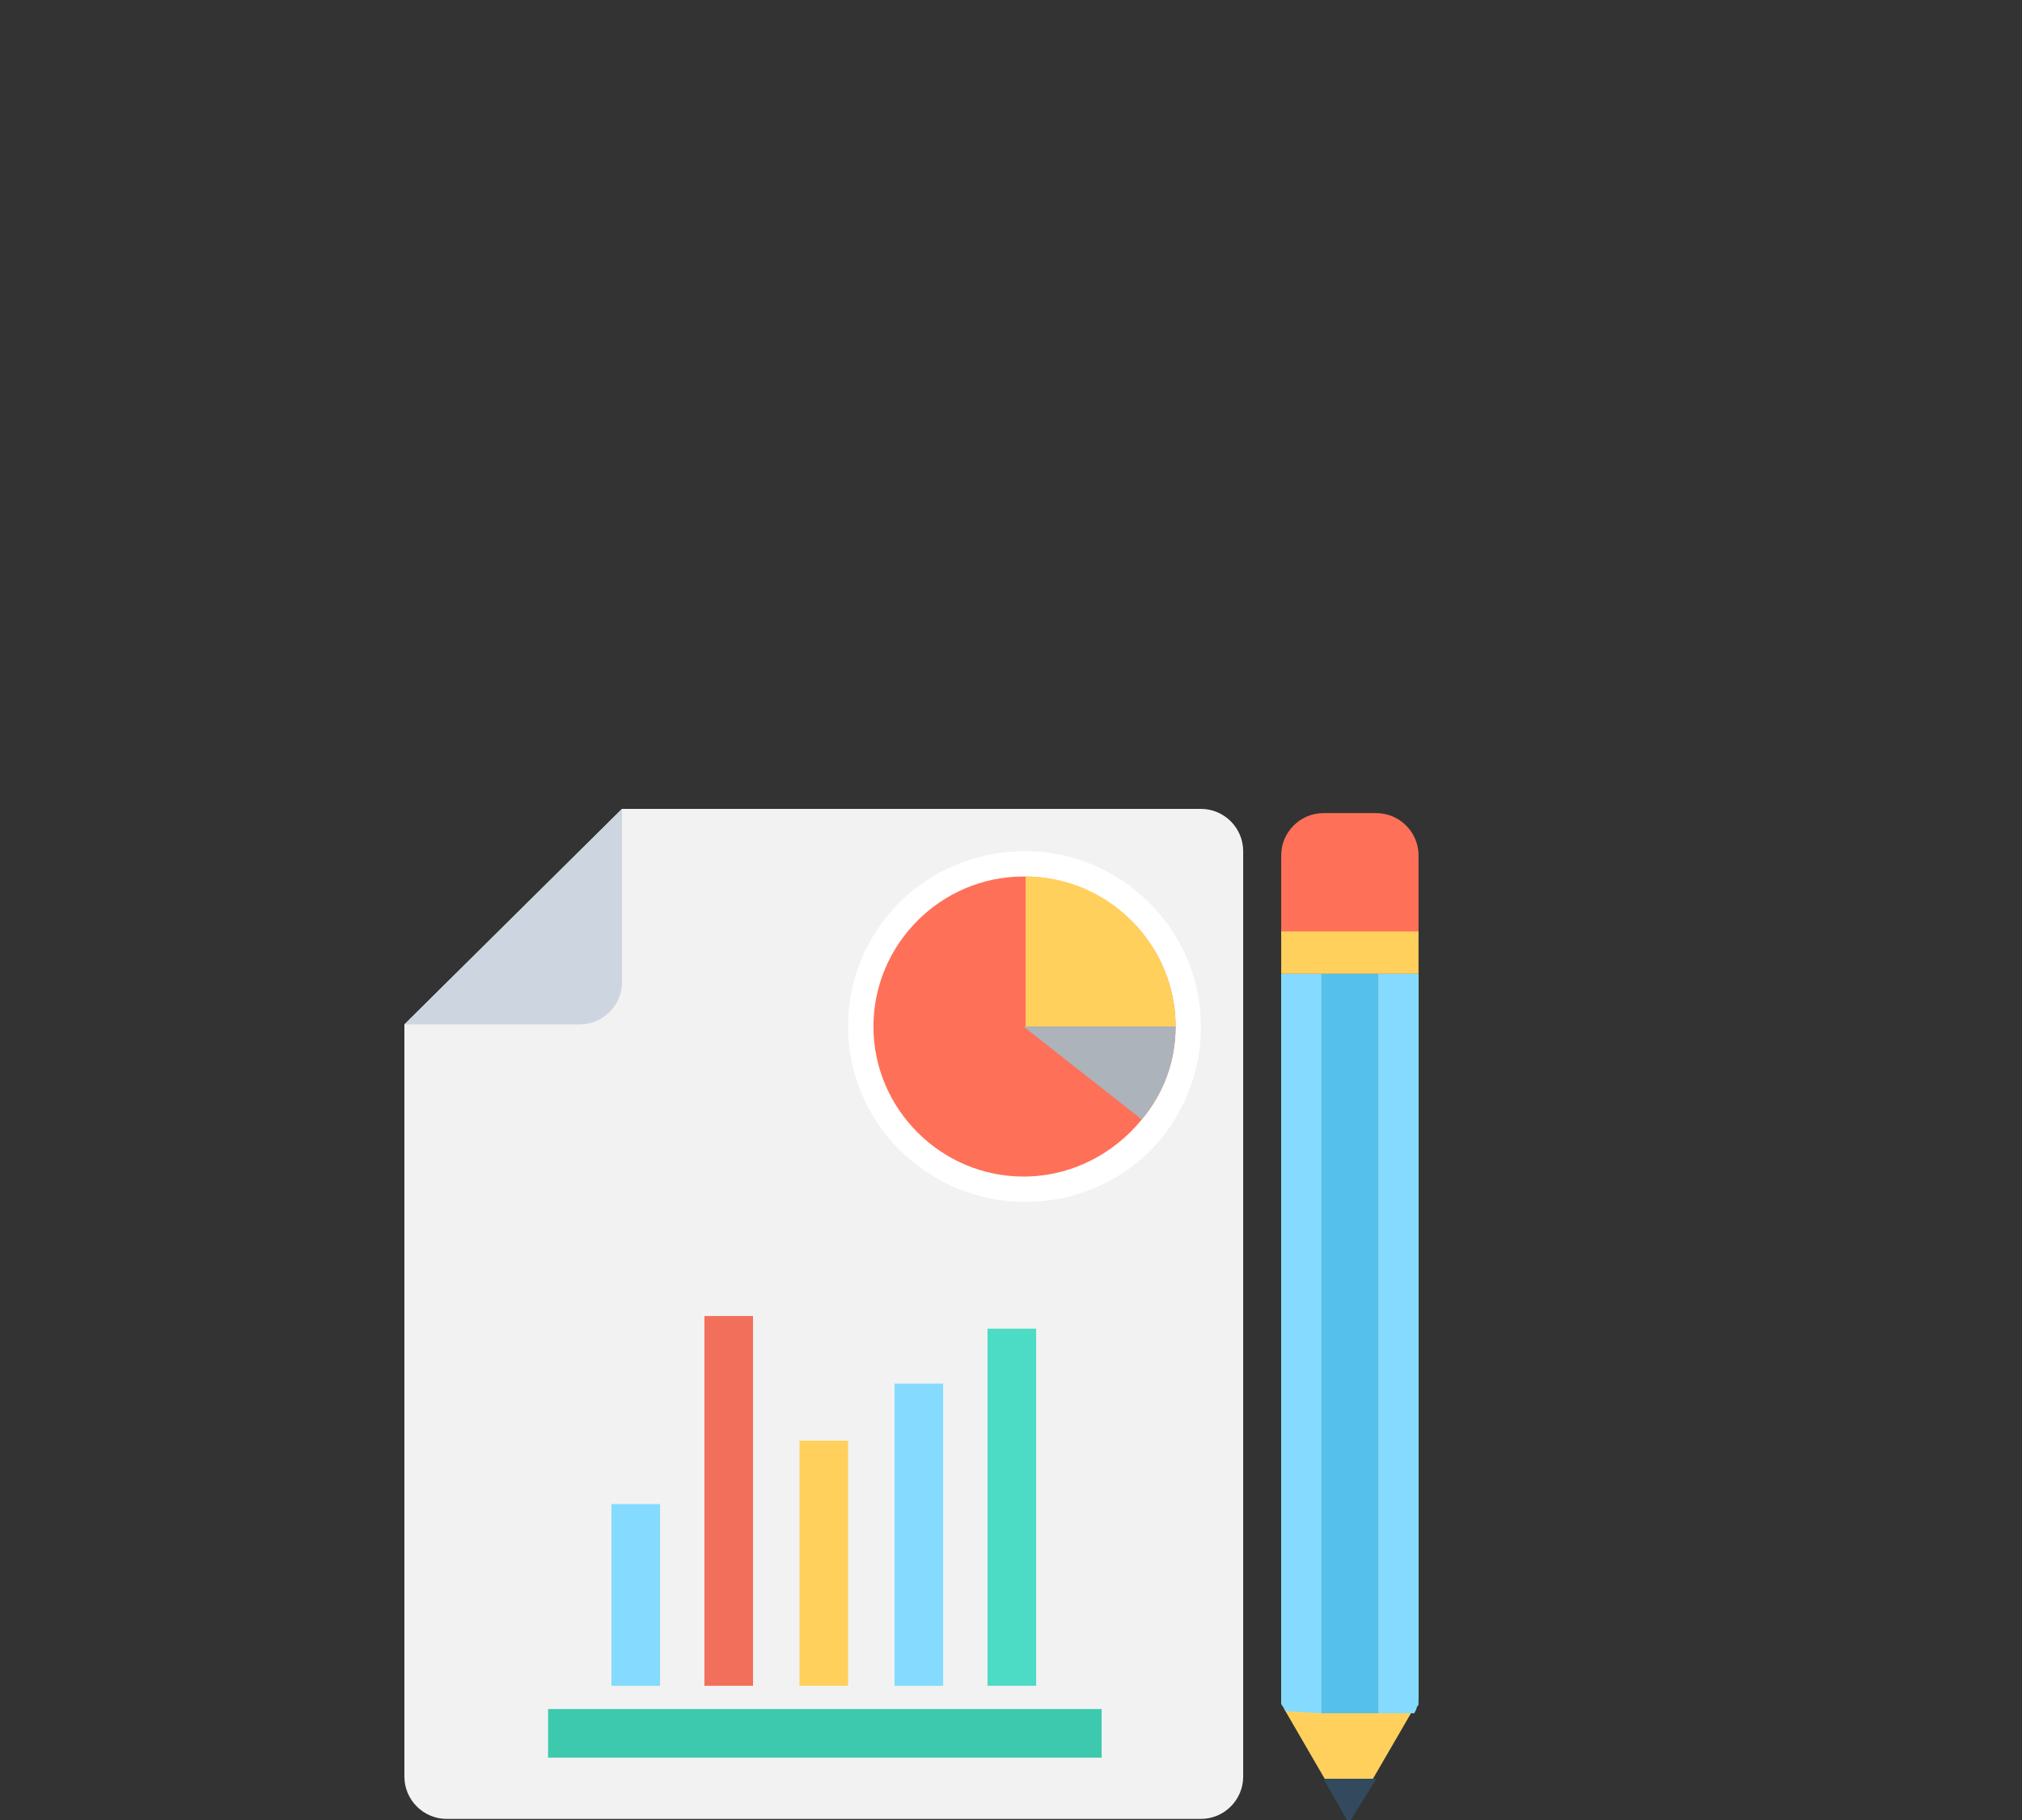 <?xml version="1.0" encoding="iso-8859-1"?>
<!-- Uploaded to: SVG Repo, www.svgrepo.com, Generator: SVG Repo Mixer Tools -->
<svg version="1.1" id="Layer_1" xmlns="http://www.w3.org/2000/svg" xmlns:xlink="http://www.w3.org/1999/xlink" 
	 viewBox="-200 -400 1000 900" xml:space="preserve">
<rect x="-200" y="-400" width="1000" height="900" fill="#333333" stroke="none"/>
<path style="fill:#FFD15C;" d="M501.551,438.857V81.502h-67.918v357.355c0,1.045,0,2.09,0,3.135s1.045,2.09,1.045,2.09l1.045,2.09
	l18.808,32.392l12.539,21.943l12.539-21.943l18.808-32.392l1.045-2.09c0-1.045,1.045-2.09,1.045-2.09
	C501.551,440.947,501.551,440.947,501.551,438.857z"/>
<g>
	<path style="fill:#84DBFF;" d="M453.486,447.216V81.502h-19.853v357.355c0,1.045,0,2.09,0,3.135s1.045,2.09,1.045,2.09l1.045,2.09
		L453.486,447.216L453.486,447.216z"/>
	<path style="fill:#84DBFF;" d="M501.551,438.857V81.502h-19.853v365.714h17.763l1.045-2.09c0-1.045,1.045-2.09,1.045-2.09
		C501.551,440.947,501.551,440.947,501.551,438.857z"/>
</g>
<polygon style="fill:#334A5E;" points="480.653,479.608 454.531,479.608 467.069,501.551 "/>
<path style="fill:#FF7058;" d="M480.653,2.09h-26.122c-11.494,0-20.898,9.404-20.898,20.898v38.661h67.918V22.988
	C501.551,11.494,492.147,2.09,480.653,2.09z"/>
<rect x="453.486" y="81.502" style="fill:#54C0EB;" width="28.212" height="365.714"/>
<rect x="433.633" y="60.604" style="fill:#FFD15C;" width="67.918" height="20.898"/>
<path style="fill:#F2F2F2;" d="M0,478.563c0,11.494,9.404,20.898,20.898,20.898h373.029c11.494,0,20.898-9.404,20.898-20.898V20.898
	C414.824,9.404,405.42,0,393.927,0H107.624L0,106.58V478.563z"/>
<path style="fill:#CDD6E0;" d="M0,106.58h86.727c11.494,0,20.898-9.404,20.898-20.898V0L0,106.58z"/>
<path style="fill:#FFFFFF;" d="M393.927,107.624c0,20.898-7.314,39.706-18.808,54.335c-15.673,19.853-40.751,32.392-67.918,32.392
	c-48.065,0-87.771-38.661-87.771-86.727S258.09,20.898,307.2,20.898C354.22,20.898,393.927,59.559,393.927,107.624z"/>
<path style="fill:#FF7058;" d="M381.388,107.624c0,17.763-6.269,33.437-16.718,45.976c-13.584,16.718-34.482,28.212-58.514,28.212
	c-40.751,0-74.188-33.437-74.188-74.188s33.437-74.188,74.188-74.188C347.951,33.437,381.388,66.873,381.388,107.624z"/>
<path style="fill:#FFD15C;" d="M381.388,107.624H307.2V33.437C347.951,33.437,381.388,66.873,381.388,107.624z"/>
<path style="fill:#ACB3BA;" d="M381.388,107.624c0,17.763-6.269,33.437-16.718,45.976l-58.514-45.976
	C306.155,107.624,381.388,107.624,381.388,107.624z"/>
<rect x="288.392" y="257.045" style="fill:#4CDBC4;" width="24.033" height="176.588"/>
<rect x="242.416" y="284.212" style="fill:#84DBFF;" width="24.033" height="149.42"/>
<rect x="195.396" y="312.424" style="fill:#FFD05C;" width="24.033" height="121.208"/>
<rect x="148.376" y="250.776" style="fill:#F2705B;" width="24.033" height="182.857"/>
<rect x="102.4" y="343.771" style="fill:#84DBFF;" width="24.033" height="89.861"/>
<rect x="71.053" y="445.126" style="fill:#3DC9AE;" width="273.763" height="24.033"/>
</svg>